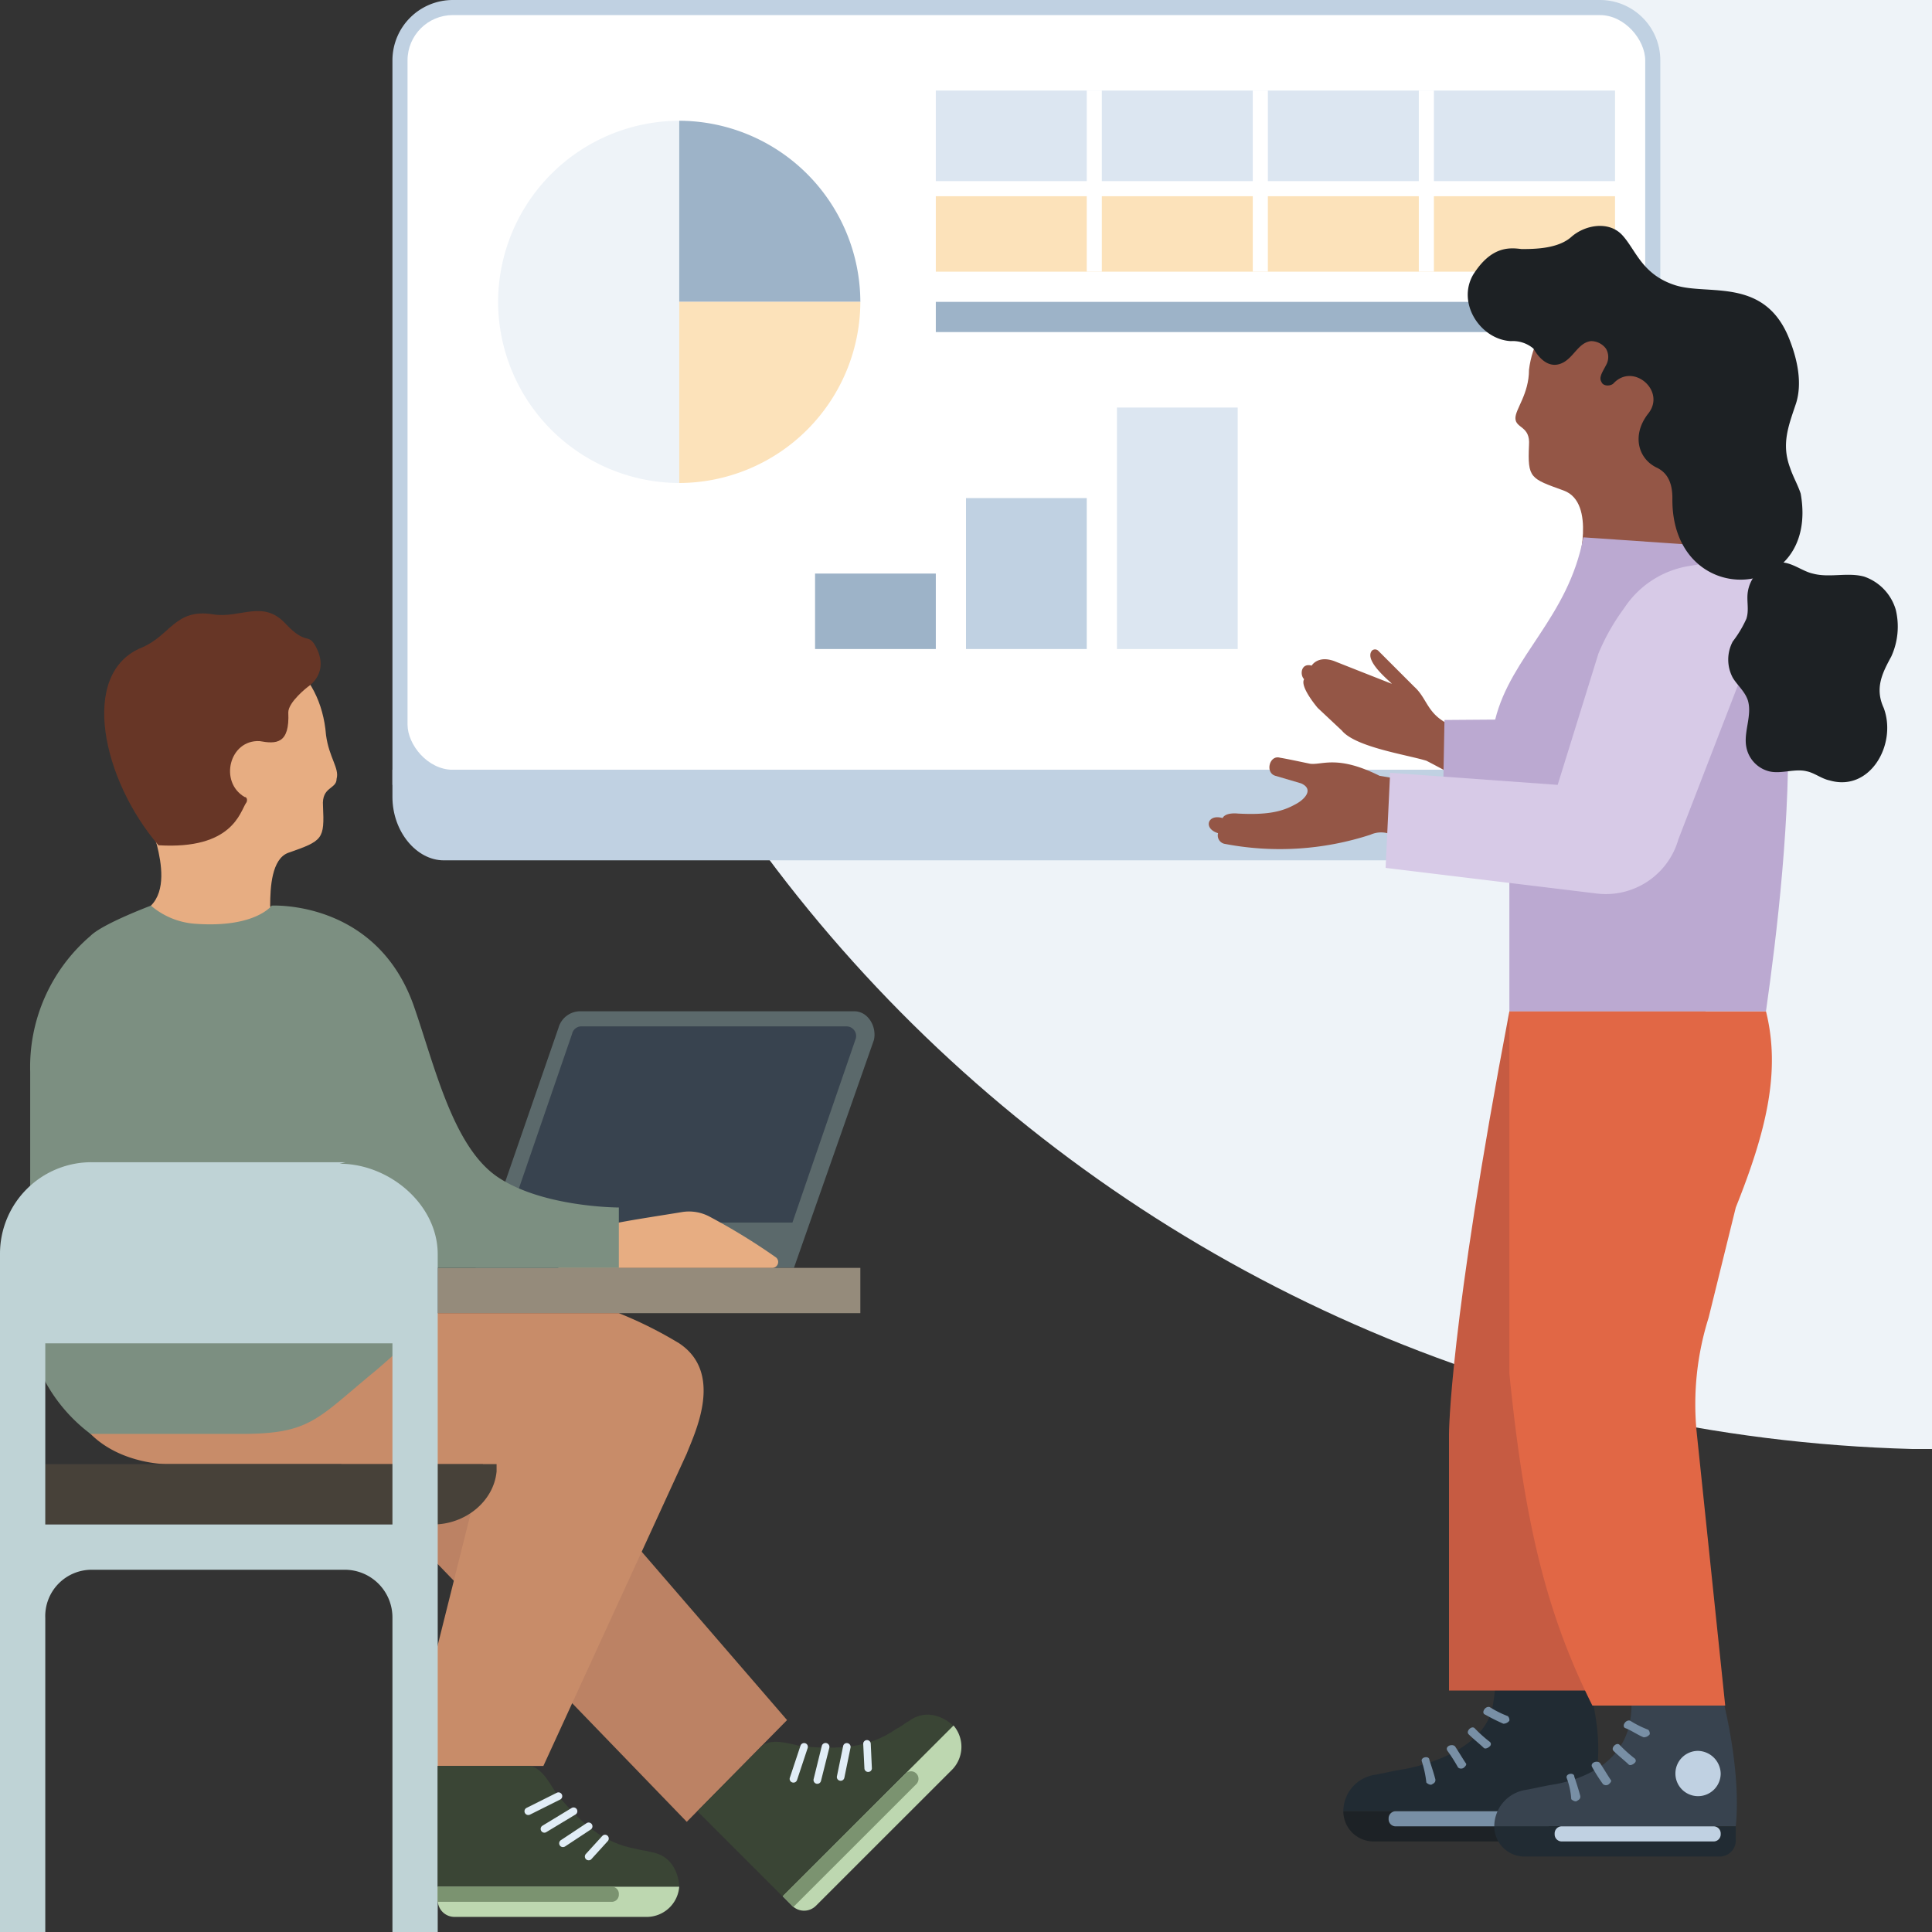 <svg xmlns="http://www.w3.org/2000/svg" width="256" height="256" viewBox="0 0 256 256" id="main-presentation-large" data-supported-dps="256x256">
  <rect x="0" y="0" width="256" height="256" fill="#333333" stroke="none"/>
  <path d="M65.2 164h40.4l9-27a1.33 1.33 0 00-1.4-1.8H75.6z" fill="#38434f" fill-rule="evenodd"/>
  <path d="M253.4 192C148.4 189.2 64 104.4 64 0h192v192z" fill="#eef3f8"/>
  <path d="M43.2 97.4c-1.4-17.6-27-17-27.6.8 0 1.6 5 12.8 5.2 13.8.6 2.4 1.2 6-.8 8l-2.6 2.4 16 2.8 4.4-4.6s-2 .2-2-.6c0-2.4.2-6.2 2.4-7 4.6-1.6 4.8-1.8 4.6-6.2-.2-2.6 1.8-2.2 1.8-3.6.4-1.4-1-2.8-1.4-5.8" fill="#e7ad82"/>
  <path d="M105 162H67.2l8.6-25a1.27 1.27 0 011.2-1h35.2a1.28 1.28 0 011.2 1.6zm8.2-28H77a3 3 0 00-3 2.2L63 168h42.2l10.6-30.2c.4-1.8-.8-3.8-2.6-3.8z" fill="#5b696b"/>
  <path fill="#958b7b" fill-rule="evenodd" d="M114 168H58v6h56v-6z"/>
  <path fill="#bc8264" fill-rule="evenodd" d="M104.29 227.92L75 194H45.2L91 241.4l13.29-13.48z"/>
  <path d="M52 174h30a54.36 54.36 0 018 4c6 4 2 12 1 14.6L72 234H54l10-40H22s-6 0-10-4c-2.6-2.6-4-16-4-16z" fill="#c88c69" fill-rule="evenodd"/>
  <path d="M120.43 228.05c-.58.3-1 .74-1.61 1-3.82 2.69-7.8 2.71-12.27 2.38-.88 0-4.24-1.42-5.66 0L92.41 240l11.31 11.31 22.63-22.62s-2.83-2.88-5.92-.64z" fill="#3a4535"/>
  <path d="M103.72 251.26l1.27 1.28a2.22 2.22 0 003.11 0l18.11-18.1a4.34 4.34 0 00.14-5.8z" fill="#bdd7b0"/>
  <path d="M121.4 236.42l-16.27 16.26-1.41-1.42L120 235a1 1 0 011.42 0 1 1 0 01-.02 1.42z" fill="#7b9370"/>
  <g fill="#e1edf6">
    <path d="M105.49 236.06a.5.5 0 01-.51.12.49.49 0 01-.32-.63l1.41-4.24a.51.51 0 01.64-.32.5.5 0 01.31.63l-1.41 4.25a.62.62 0 01-.12.19zM108.65 236.22a.52.52 0 01-.48.13.51.51 0 01-.36-.61l1.08-4.39a.5.5 0 111 .24l-1.11 4.41a.56.56 0 01-.13.22zM111.74 235.82a.48.48 0 01-.45.13.49.49 0 01-.39-.59l.82-4a.49.49 0 01.59-.38.5.5 0 01.39.59l-.82 4a.52.52 0 01-.14.25zM115.39 234.65a.5.5 0 01-.33.14.49.49 0 01-.52-.47l-.16-3.25a.5.5 0 011 0l.15 3.25a.51.51 0 01-.14.33z"/>
  </g>
  <path d="M74 168l-3-6.8 8.8 1.2s1.4-.2 2.2-.4c2-.4 6-1 8.4-1.4a5.77 5.77 0 013.6.6 82.65 82.65 0 018.83 5.42.78.78 0 01-.5 1.38z" fill="#e7ad82" fill-rule="evenodd"/>
  <path d="M82 168v-8s-10 0-16-4-8.4-14.8-11.2-22.8C49.8 119.2 36 120 36 120s-2.2 3-10.2 2.4A10.1 10.1 0 0120 120s-6.4 2.4-8 4a22.86 22.86 0 00-8 18v20s-1 12 0 16a21.64 21.64 0 008 12h20c9.2 0 10-2 17.8-8.4 5.4-4.6 6.8-6.6 6.8-6.6a49.93 49.93 0 00-.7-7.05l.1.05z" fill="#7c8f81" fill-rule="evenodd"/>
  <path d="M6 194v8h51.4c4.2 0 8-3 8.4-7v-1z" fill="#474139"/>
  <path d="M52 202H6v-24h46zm-6.2-48H12.2A12.12 12.12 0 000 166.2V256h6v-41.6a6.15 6.15 0 016.2-6.4h33.4a6.32 6.32 0 016.4 6.4V256h6v-89.8c0-6.6-6.4-12-13-12l.8-.2z" fill="#bfd3d6"/>
  <g>
    <path d="M86.24 245.4c-.63-.2-1.26-.2-1.89-.4-4.6-.8-7.42-3.6-10.35-7-.64-.6-2-4-4-4H58v16h32s0-4-3.76-4.6z" fill="#3a4535"/>
    <path d="M58 250v1.8a2.22 2.22 0 002.2 2.2h25.6a4.33 4.33 0 004.2-4z" fill="#bdd7b0"/>
    <path d="M81 252H58v-2h23a.94.94 0 011 1 .94.94 0 01-1 1z" fill="#7b9370"/>
    <g fill="#e1edf6">
      <path d="M70 240.5a.5.5 0 01-.22-.95l4-2a.5.5 0 11.44.9l-4 2a.54.54 0 01-.22.05zM72.12 242.84a.5.5 0 01-.25-.92l3.87-2.35a.5.5 0 01.52.86l-3.88 2.34a.48.48 0 01-.26.07zM74.59 244.75a.49.49 0 01-.41-.22.5.5 0 01.14-.7l3.4-2.25a.5.5 0 01.56.84l-3.41 2.25a.57.57 0 01-.28.08zM78 246.5a.5.5 0 01-.37-.84l2.19-2.4a.49.49 0 01.7 0 .51.51 0 010 .71l-2.19 2.41a.49.49 0 01-.33.12z"/>
    </g>
  </g>
  <path d="M41.8 85.6c-1-1.8-1.2 0-4-3-3-3.2-6-.6-9.6-1.2-5-.8-5.6 2.8-9.4 4.4-8.4 3.4-5.2 17.6 2.2 26.2 9.8.6 10.8-4.4 11.6-5.6.2-.2.2-.8-.2-.8-3.4-2-2-7.6 2-7.4 2.2.4 4 .4 3.8-3.8 0-1.4 2.6-3.4 2.6-3.4s3-1.8 1-5.4z" fill="#673626" fill-rule="evenodd"/>
  <g>
    <path d="M60 0h152a8 8 0 018 8v96H52V8a8 8 0 018-8z" fill="#c0d1e2"/>
    <rect x="54" y="2" width="164" height="100" rx="6" fill="#fff"/>
    <path fill="#dce6f1" d="M148 54h16v32h-16z"/>
    <path fill="#c0d1e2" d="M128 66h16v20h-16z"/>
    <path fill="#9db3c8" d="M108 76h16v10h-16zM124 40h90v4h-90z"/>
    <path fill="#fce2ba" d="M124 26h90v10h-90z"/>
    <path fill="#dce6f1" d="M124 12h90v12h-90z"/>
    <path fill="#fff" d="M188 12h2v24h-2zM166 12h2v24h-2zM144 12h2v24h-2z"/>
    <path d="M220 102v3.6c0 4.6-3 8.4-6.8 8.4H58.8c-3.6 0-6.8-3.8-6.8-8.4V102z" fill="#c0d1e2"/>
    <g>
      <path d="M66 40a24.07 24.07 0 0024 24V40zM90 16a24.07 24.07 0 00-24 24h24z" fill="#eef3f8"/>
      <path d="M90 16v24h24a24.07 24.07 0 00-24-24z" fill="#9db3c8"/>
      <path d="M90 64a24.07 24.07 0 0024-24H90z" fill="#fce2ba"/>
    </g>
  </g>
  <g>
    <path d="M195.4 97.2l-1.8-.6c-4.6-1.4-4.2-3.8-6.2-5.6l-4.8-4.8a.61.61 0 00-.8 0c-1.2 1.4 2.8 4.4 2.6 4.4 0 0-5.6-2.2-7.6-3-2.2-.8-3 .6-3 .6-1.4-.4-1.6 1.2-1 1.8-.6 1 1.8 3.8 1.8 3.8l3.2 3c1.8 2.2 8.6 3.2 11.2 4 2.4 1.2 22.8 12.4 25.6 14l2-11.6z" fill="#945646"/>
    <g fill-rule="evenodd">
      <path d="M210 240c4-8 0-18 0-18h-11.8a24.92 24.92 0 01-.4 4c-.8 4.8-6.6 7.4-11.6 8.4-1.4.2-3 .6-4.2.8a4.9 4.9 0 00-4 4.8z" fill="#212b33"/>
      <g fill="#788fa5">
        <path d="M188.4 233.4c-.2-.6 1-.8 1-.2.2.6.6 1.8.8 2.6 0 .2 0 .4-.4.6-.2.2-.6 0-.8-.2a14 14 0 00-.6-2.8zM191.8 232c-.4-.6.6-1 1-.6.4.6 1 1.6 1.4 2.2.2.2 0 .4-.2.6a.61.61 0 01-.8 0 21.08 21.08 0 00-1.4-2.2zM194.6 229.8c-.4-.4.4-1.2.8-.8a18 18 0 002 1.8.38.38 0 010 .6c-.2.2-.6.4-.8.2-.4-.4-1.4-1.2-2-1.8zM196.8 227.2c-.6-.2 0-1.2.6-1a13.44 13.44 0 002.4 1.2.73.73 0 01.2.6 1 1 0 01-.8.4 26.7 26.7 0 01-2.4-1.2z"/>
      </g>
      <path d="M210 240v2a2.15 2.15 0 01-2 2h-26a4 4 0 01-4-4h32z" fill="#1d2226"/>
      <path d="M205 240h-20a.94.94 0 00-1 1 .94.94 0 001 1h20a.94.94 0 001-1 .94.94 0 00-1-1z" fill="#788fa5"/>
    </g>
    <g fill-rule="evenodd">
      <path d="M230 242c.8-8-2-18-2-18h-12a11.17 11.17 0 010 4c-.8 4.8-4.8 7.4-9.8 8.4-1.4.2-3 .6-4.2.8a4.9 4.9 0 00-4 4.8z" fill="#38434f"/>
      <g fill="#788fa5">
        <path d="M207.6 235.6c-.2-.6 1-.8 1-.2.2.6.6 1.8.8 2.6 0 .2 0 .4-.4.6-.2.2-.6 0-.8-.2a9.76 9.76 0 00-.6-2.8zM211 234.2c-.4-.6.6-1 1-.6.4.6 1 1.6 1.4 2.2.2.2 0 .4-.2.6a.61.61 0 01-.8 0 21.08 21.08 0 01-1.4-2.2zM213.8 232c-.4-.4.4-1.2.8-.8a18 18 0 002 1.8.38.38 0 010 .6c-.2.2-.6.4-.8.2-.4-.4-1.4-1.2-2-1.8zM215.4 229c-.6-.2 0-1.2.6-1a13.44 13.44 0 002.4 1.2.73.73 0 01.2.6 1 1 0 01-.8.4c-.6-.2-1.8-1-2.4-1.2z"/>
      </g>
      <path d="M225 232a3 3 0 103 3 3.08 3.08 0 00-3-3z" fill="#c0d1e2"/>
      <path d="M230 242v2a2.15 2.15 0 01-2 2h-26a4 4 0 01-4-4h32z" fill="#212b33"/>
      <path d="M227 242h-20a.94.94 0 00-1 1 .94.94 0 001 1h20a.94.94 0 001-1 .94.94 0 00-1-1z" fill="#c0d1e2"/>
    </g>
    <path d="M190 112v-8l-7.2-1.2c-5.6-2.8-7.6-1.4-9.2-1.6-1-.2-2.8-.6-4-.8-1.4-.4-2 2-.6 2.4l3.4 1c1.8.8.4 2.2-.8 2.8-1.8 1-3.8 1.4-7.6 1.2 0 0-1.6-.2-2 .6-2-.6-2.6 1.4-.6 2a1.14 1.14 0 00.8 1.4 38.72 38.72 0 0019.4-1.2 3.41 3.41 0 012.8 0z" fill="#945646"/>
    <path d="M200 134c-8 42-8 56-8 56v34h24l10-90z" fill="#c65b42"/>
    <path d="M200 134v48c2 20 5 32 11 44h17.6l-3.8-36.4a38.12 38.12 0 011.6-15L230 160c4-10 6-18 4-26z" fill="#e16745"/>
    <path d="M227.2 58c2.4-5.4 4.8-18-11.2-20-6.8-.8-12.6 4.4-13.4 11 0 3.2-1.8 5.2-1.8 6.4 0 1.4 2 1 1.8 3.6-.2 4.4.2 4.4 4.6 6s1.8 10.2 1.8 10.2h17.2l.2-.2c-6.6-7.8-3.8-10 .8-17z" fill="#945646"/>
    <path d="M224.4 72.2l-14.6-1c-2 10.64-9.59 15.7-11.68 24.15l-6.72.05-.2 10.8h7.24L200 114v20h34c2.8-19.6 8-66-9.6-61.8z" fill="#bba9d1"/>
    <path d="M211.8 86.6l-5.4 17.4-22.2-1.6-.6 12.6 28 3.4a10 10 0 0010.8-7.2L236 76l-8.6-1.6-3.6.6a12.71 12.71 0 00-8.6 5.6 28.15 28.15 0 00-3.4 6z" fill="#d7cae7"/>
  </g>
  <path d="M238.6 65.4c-.4-1.2-1-2.2-1.4-3.4-1.2-3.2-.2-5.6.8-8.6.8-2.6.2-5.6-.8-8.2-3.2-8.6-10.8-6-15.2-7.4s-5.2-4.6-7-6.6-5-1.4-6.8.2-5 1.6-6.6 1.6c-1.6-.2-4-.4-6.4 3.4-2.2 3.8 1 8.6 5 8.8a4.21 4.21 0 013 1c.8 1.4 2.2 2.8 4 1.8 1.4-.8 2-2.6 3.6-2.8a2.46 2.46 0 012 1 2.17 2.17 0 010 2.2c-.4.8-1 1.6-.6 2.2.2.6 1.2.6 1.6.2 2.6-2.8 7 1 4.6 4-2.2 2.8-1.4 6 1.2 7.2 1.6.8 2 2.4 2 4-.2 15 19.6 14 17-.6z" fill="#1d2124"/>
  <path d="M234.4 74.8a4.73 4.73 0 00-2.8 3.6c-.2 1.2.2 2.4-.2 3.6a14.92 14.92 0 01-1.8 3 5.1 5.1 0 000 4.8c.6 1 1.6 1.8 2 3 .6 2-.6 4.2-.2 6.2a4.1 4.1 0 003 3.2c1.6.4 3.4-.4 5 0 1 .2 2 1 3 1.2 5.4 1.6 9-4.8 7.2-9.6-1.2-2.6-.2-4.6 1-6.8a9.54 9.54 0 00.6-6.2 6.6 6.6 0 00-4.2-4.4c-2.2-.6-4.6.2-6.8-.4-1.8-.4-3.4-2.2-5.8-1.2z" fill="#1d2124"/>
</svg>
